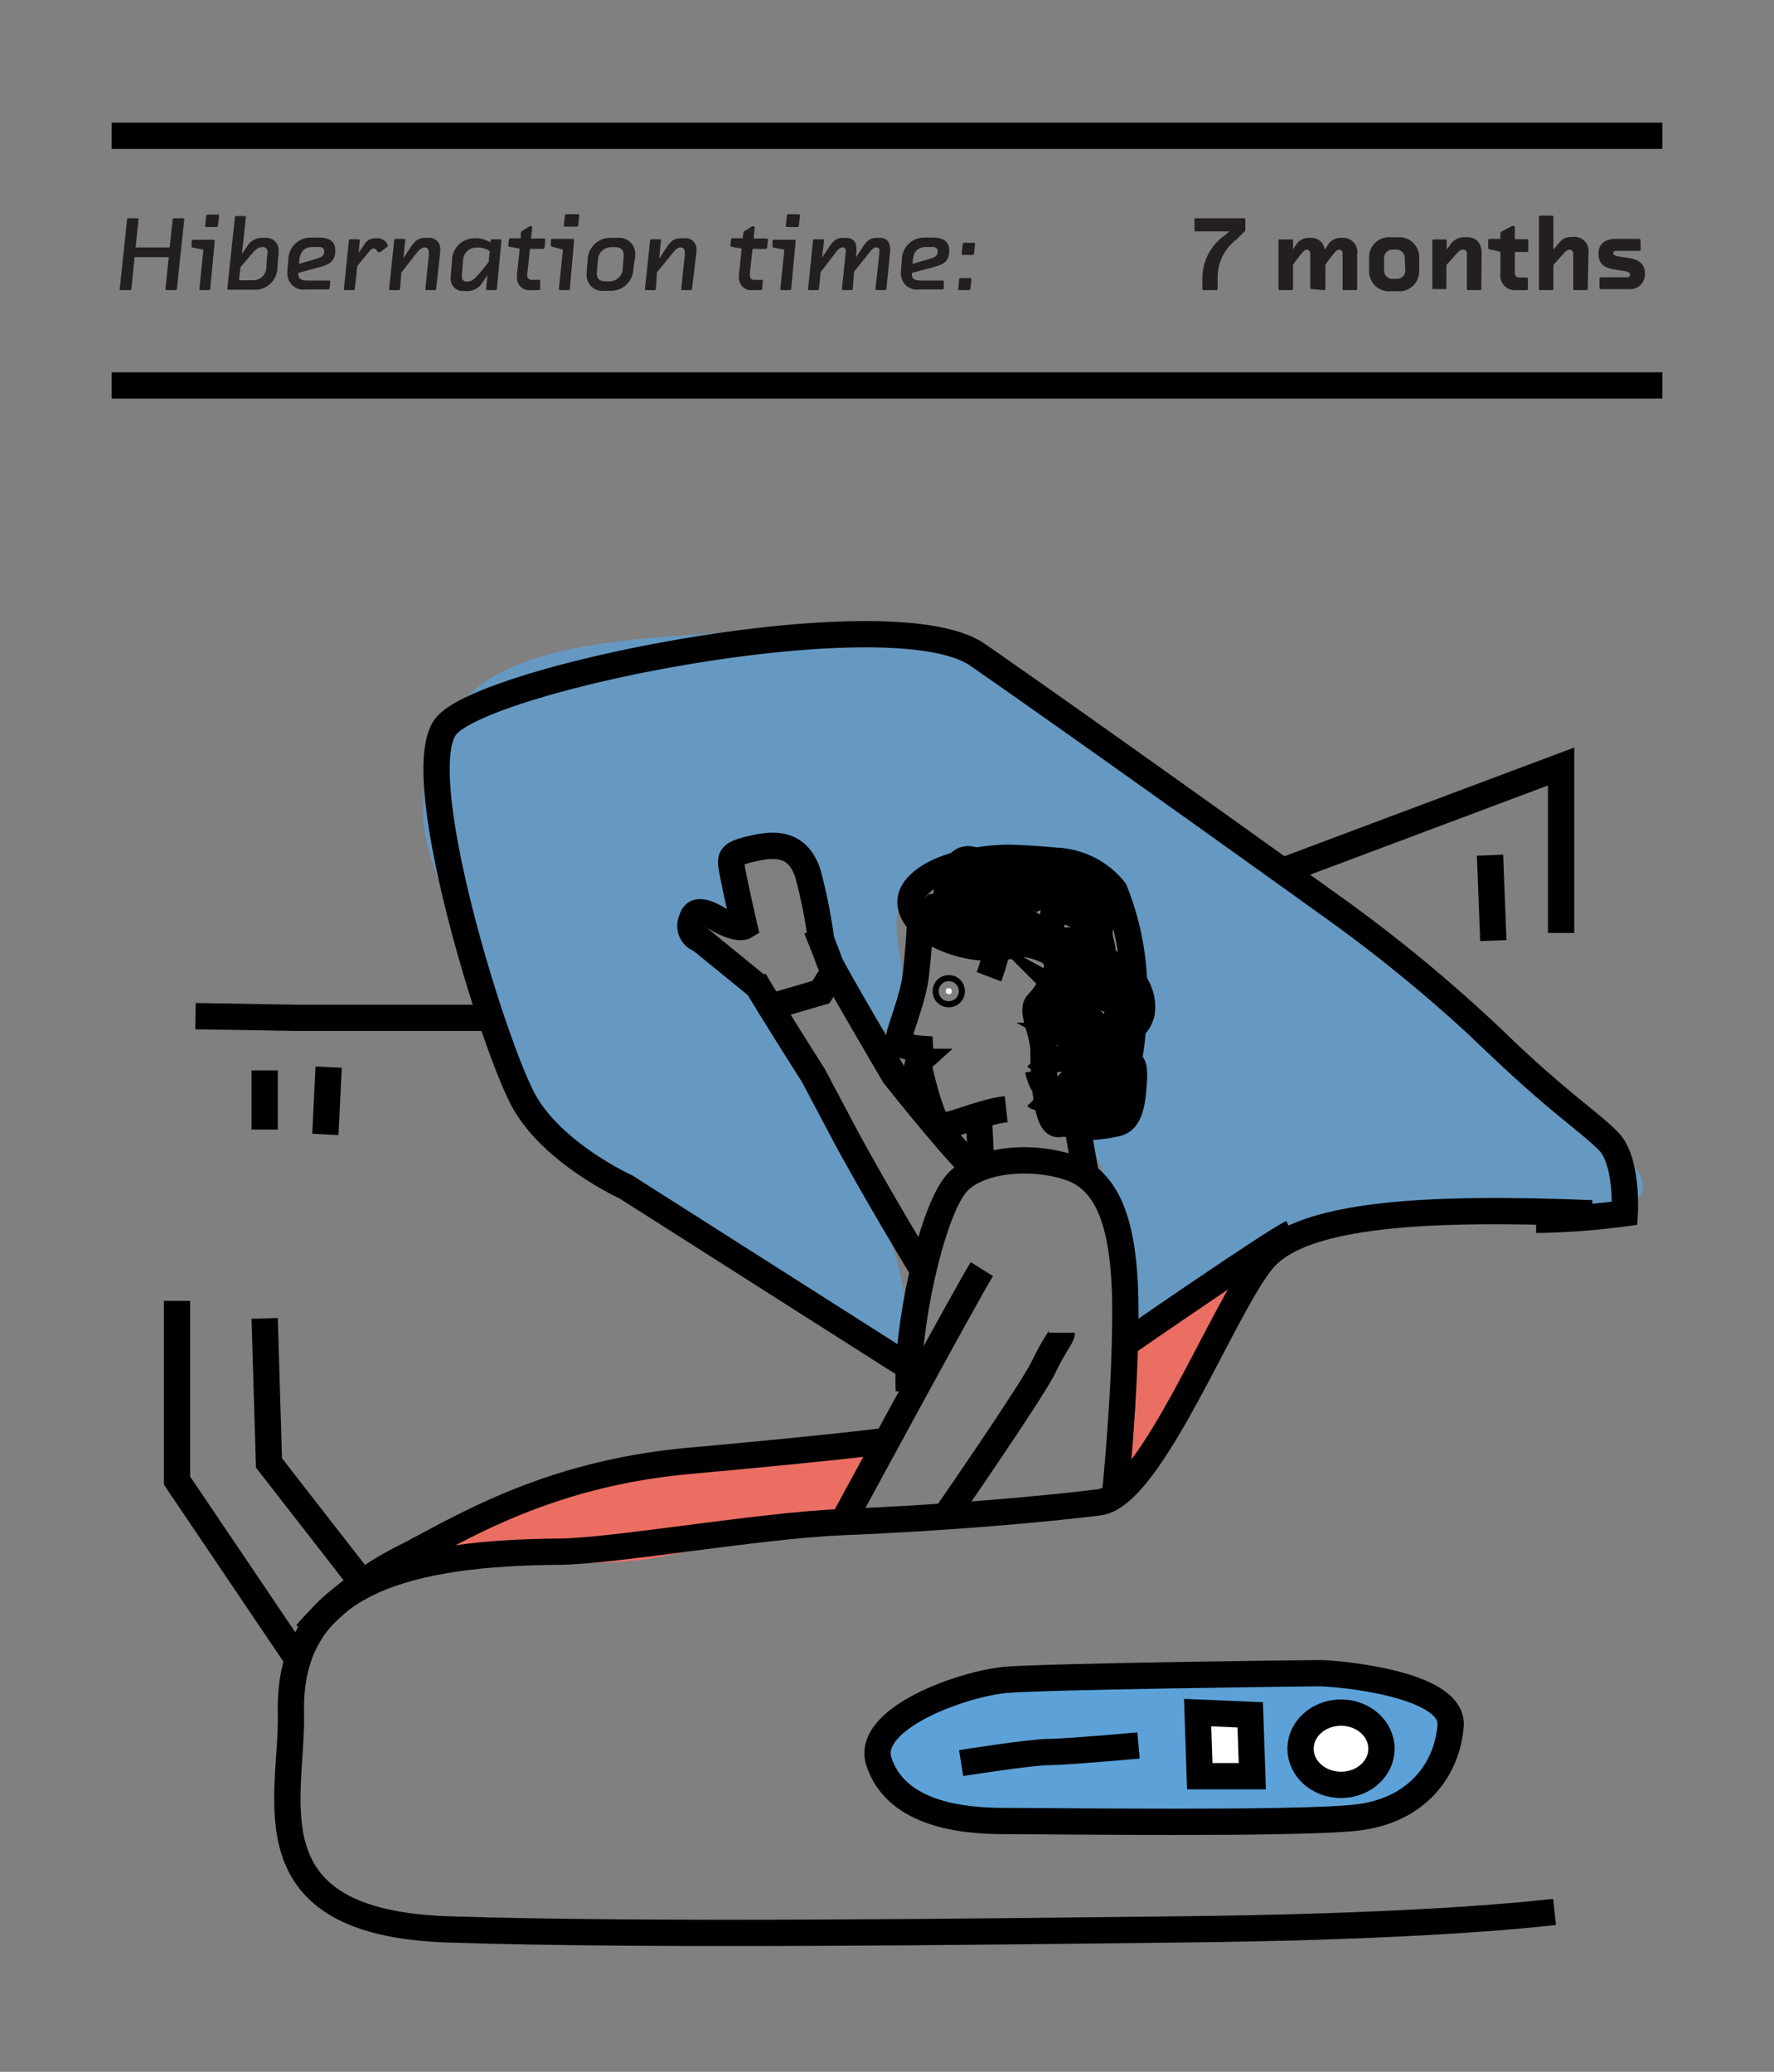 <svg id="28192792-95f9-4640-99a4-b81037cef5f9" data-name="Layer 1" xmlns="http://www.w3.org/2000/svg" viewBox="0 0 135 157.67"><rect x="0" y="0" width="135" height="157.67" fill="#808080" stroke="none"/><title>ff06-scifi</title><path d="M85.14,102.08s13-9,16.5-9.5,22,1,22-.25,5-1-4-8.25-23.5-20-33.25-26.25-14.5-10.75-25.75-10-23.5.5-26.75,7.5-1.25,9.25,1.25,16.5,4.25,13.5,7.25,15.75,20.75,11.25,23.25,13.5,3.25,1.5,3.25-1.25-1.5-7-3.75-12-8.67-12.66-10.25-14.5-2.69-5.06-1.5-4.25,3.25,1.25,3,.25-2-5,.87-4.75,5,2.42,5.13,4.75,2,6.25,3.5,8.25,2.25.17,2.75-1.75-1.16-5.63,0-7,6.25-3.5,9-3.5,6.09-1.4,7.17,2.43S87,79,85.89,81.33s-4,3.25-3.25,5,2.5,4.75,2.5,7.5Z" style="fill:#5ca2d8;opacity:0.75"/><path d="M97,95l-.52.37-11.15,8-.33,10s5.5-5.5,6.5-8.5S97,95,97,95Z" style="fill:#eb6e62"/><path d="M32.3,119s5.17-6.33,11.67-6.83,22.83-2.5,22.83-2.5l-2,6.5S54,117.67,50.14,118.5,32.3,119,32.3,119Z" style="fill:#eb6e62"/><path d="M121.14,92.33c-12.5-.5-22,0-25,3.5s-8.5,18-12.5,18.5-11.51,1.18-19.5,1.5c-6.25.25-17.47,2.22-21.5,2.25-11,.09-20.75,2-20.5,12.25.15,6.5-3.5,16,12,16.5s40.36.17,55.5,0c15.33-.16,24.16-.83,28.66-1.33" style="fill:none;stroke:#000;stroke-miterlimit:10;stroke-width:2px"/><path d="M67,132c.67-.67,10.17-4.5,15-4.83a84.39,84.39,0,0,1,8.67-.17l.66,8.17h4l-.16-4.67-6.17.67-.5-3.84,8.33-.16s4.5-.17,5.67,0,.33,3,.33,3l-4,1.83s.17,4,2,4,4.67-.33,4.67-2-1.83-2.83-1.83-2.83l-3.84-1.34v-2.66s5.34-.34,7,.66,3.84,1.34,3.5,2.67,1.67,3.83-2.16,5.67-3.84,2.16-10.84,2.66a145.1,145.1,0,0,1-17.16,0c-4.67-.16-9.67-.66-11.34-2S67,132,67,132Z" style="fill:#5ca2d8"/><path d="M66.89,134.08c-1.11-3.32,6.5-6,9.75-6.25s22.5-.5,23.75-.5,10.25.75,10,4-2.5,6.5-7.25,7-23,.25-26.75.25S68.14,137.83,66.89,134.08Z" style="fill:none;stroke:#000;stroke-miterlimit:10;stroke-width:2px"/><path d="M64.14,115.83s9.33-17.25,10.58-19.25" style="fill:none;stroke:#000;stroke-miterlimit:10;stroke-width:2px"/><path d="M71.64,115.83s6.88-9.93,7.75-11.75,1.41-2.33,1.41-2.66" style="fill:none;stroke:#000;stroke-miterlimit:10;stroke-width:2px"/><path d="M69.16,105.83c-.23-4.48,1.66-13.44,3.61-15.75,1.54-1.82,5.54-2.25,8.59-1.25s4.28,4.5,4.28,11-.82,14.25-.82,14.25" style="fill:none;stroke:#000;stroke-miterlimit:10;stroke-width:2px"/><line x1="74.71" y1="89.33" x2="74.49" y2="85.07" style="fill:none;stroke:#000;stroke-miterlimit:10;stroke-width:2px"/><line x1="82.58" y1="89.11" x2="81.82" y2="84.74" style="fill:none;stroke:#000;stroke-miterlimit:10;stroke-width:2px"/><path d="M76.57,84.41c-2,.22-4.59,1.53-5.14,1.21s-1.64-4.71-1.53-4.81a3.39,3.39,0,0,0,.11-1s-1.62-.12-1.62-.67,1-2.93,1.25-4.57.41-4.91.41-4.91" style="fill:none;stroke:#000;stroke-miterlimit:10;stroke-width:2px"/><path d="M69.79,67.47c1.66-1.86,5.69-2.19,6.85-2.19s3.06.15,4.38.29a5.94,5.94,0,0,1,3.79,2.19,20.63,20.63,0,0,1,1.49,7.07c0,2.34,0,6.5-1.5,8.84s-3.2,1.73-4.22,1.87S79.41,81.46,79.41,80s-1-3.06-.44-3.64,2.63-3.21.59-4.08-2.19-.15-4.23-.15a9,9,0,0,1-5-1.6C69.79,70,68.62,68.78,69.79,67.47Z" style="fill:none;stroke:#000;stroke-miterlimit:10;stroke-width:2px"/><path d="M23.3,124.33a24.16,24.16,0,0,1,7.17-5.66c4.33-2.17,10.85-6.49,22-7.5s14.83-1.5,14.83-1.5" style="fill:none;stroke:#000;stroke-miterlimit:10;stroke-width:2px"/><path d="M116.89,92.83a55.46,55.46,0,0,0,6.75-.5s.25-4-1.25-5.5-3.5-2.75-7.75-6.75a114.3,114.3,0,0,0-13.5-11.25c-6.25-4.5-20.25-14.5-26.75-19s-37.75,1.75-40.5,5.5,3.75,24.5,6,28.5,7.75,6.5,7.75,6.5l22,14" style="fill:none;stroke:#000;stroke-miterlimit:10;stroke-width:2px"/><path d="M70.26,96.71s-3.87-6.38-6.12-10.63l-2.25-4.25s-3.5-5.5-4.5-7.25" style="fill:none;stroke:#000;stroke-miterlimit:10;stroke-width:2px"/><path d="M73.89,88.71c-1.88-1.88-5.84-6.88-5.84-6.88s-4.75-8.08-4.91-8.58-1-2.58-1-2.58" style="fill:none;stroke:#000;stroke-miterlimit:10;stroke-width:2px"/><path d="M57.8,75.17,53.3,71.5a1.09,1.09,0,0,1-.66-1.5c.12-.42.37-1,1.93-.1s2.07.6,2.07.6-1-4.33-1-4.83.12-.75,1.62-1.09,3.47-.6,4.25,2a40.88,40.88,0,0,1,1,5.09" style="fill:none;stroke:#000;stroke-miterlimit:10;stroke-width:2px"/><polyline points="58.47 76.67 62.47 75.5 63.3 74.17" style="fill:none;stroke:#000;stroke-miterlimit:10;stroke-width:2px"/><path d="M98.3,93.83c-1.33.59-12.41,8.25-12.41,8.25" style="fill:#fff;stroke:#000;stroke-miterlimit:10;stroke-width:2px"/><ellipse cx="102.05" cy="133.08" rx="3.08" ry="2.75" style="fill:#fff;stroke:#000;stroke-miterlimit:10;stroke-width:2px"/><polygon points="91.14 130.33 91.3 135.17 95.3 135.17 95.14 130.5 91.14 130.33" style="fill:#fff;stroke:#000;stroke-miterlimit:10;stroke-width:2px"/><path d="M73.14,134.17s5.33-.84,6.66-.84,6.84-.5,6.84-.5" style="fill:#fff;stroke:#000;stroke-miterlimit:10;stroke-width:2px"/><path d="M13.46,22a.1.1,0,0,1-.1.08h-.69a.08.08,0,0,1-.08-.08l.25-2.43h-2.6L10,22a.11.11,0,0,1-.1.08h-.7A.07.07,0,0,1,9.11,22l.56-5.3a.11.11,0,0,1,.09-.09h.7a.08.08,0,0,1,.08.09l-.22,2.13h2.59l.23-2.13a.11.11,0,0,1,.1-.09h.69a.08.08,0,0,1,.09.09Z" style="fill:#231f20"/><path d="M16,22a.12.12,0,0,1-.11.08h-.64a.08.08,0,0,1-.08-.08l.31-3-.82-.16c-.07,0-.08-.05-.08-.1l0-.4a.09.09,0,0,1,.09-.09h1.59a.09.09,0,0,1,.08.09Zm.58-4.82c0,.05-.05.1-.09.1H15.7a.09.09,0,0,1-.09-.1l.08-.76a.12.12,0,0,1,.11-.09h.8a.09.09,0,0,1,.08.09Z" style="fill:#231f20"/><path d="M18.41,19.33l.4-.59a1.34,1.34,0,0,1,1.26-.64h.13a.93.93,0,0,1,1,1s0,.13,0,.23l-.09,1a1.7,1.7,0,0,1-1.78,1.72H17.38A.07.07,0,0,1,17.3,22s0-.14.58-5.48a.11.11,0,0,1,.1-.08h.65a.08.08,0,0,1,.08.08Zm-.11,1-.11,1h1.08a1,1,0,0,0,1-1c0-.38.09-1,.09-1.13A.36.36,0,0,0,20,18.8H20c-.38,0-.61.25-.88.57Z" style="fill:#231f20"/><path d="M22.7,20.77v.06c0,.39.21.52.68.52h1.68a.08.08,0,0,1,.07.08v0l-.05.52a.11.11,0,0,1-.1.08H23.23a1.21,1.21,0,0,1-1.36-1.25c0-.06,0-.15,0-.17l.07-.81a1.7,1.7,0,0,1,1.78-1.72h.57c.77,0,1.22.31,1.22.91,0,0,0,.15,0,.28-.08.72-.6.9-1.24,1.07Zm.06-.69,1.13-.33c.44-.13.75-.22.78-.54v-.12c0-.17-.14-.29-.35-.29h-.54c-.6,0-.93.33-1,1Z" style="fill:#231f20"/><path d="M29.51,18.67a.07.07,0,0,1,0,.07l-.57.45s0,0-.08,0,0,0-.07,0-.16-.28-.32-.28h-.06c-.14,0-.23.12-.41.34l-.81,1L27,22a.11.11,0,0,1-.1.08h-.65c-.07,0-.08,0-.08-.08l.38-3.7a.11.11,0,0,1,.1-.09h.65a.09.09,0,0,1,.08.09l-.09.94.45-.65a.93.93,0,0,1,.84-.46h.11a.85.85,0,0,1,.8.47A.19.19,0,0,1,29.51,18.67Z" style="fill:#231f20"/><path d="M33.19,22a.1.1,0,0,1-.1.08h-.63a.08.08,0,0,1-.09-.08l.26-2.56s0-.23,0-.3-.08-.31-.26-.31h-.06c-.27,0-.48.26-.86.75l-.91,1.17L30.44,22a.09.09,0,0,1-.09.08h-.66a.07.07,0,0,1-.08-.07L30,18.27a.11.11,0,0,1,.1-.09h.66a.09.09,0,0,1,.08.09l-.14,1.38.5-.76c.34-.51.59-.79,1.16-.79h.24a.83.83,0,0,1,.9.91,1.23,1.23,0,0,1,0,.17Z" style="fill:#231f20"/><path d="M37.81,22a.11.11,0,0,1-.1.08h-.65A.07.07,0,0,1,37,22s0-.14.1-1.07l-.39.58a1.34,1.34,0,0,1-1.25.64H35.3a.93.93,0,0,1-1-1,1,1,0,0,1,0-.14l.1-1.15a1.71,1.71,0,0,1,1.77-1.73h.09a2,2,0,0,1,1.07.33v-.16a.11.11,0,0,1,.1-.09h.65a.09.09,0,0,1,.08.08Zm-1.39-1.11.77-.95.08-.83a1.62,1.62,0,0,0-.93-.27h-.1a1,1,0,0,0-1,1l-.09,1.09a.75.75,0,0,0,0,.11.35.35,0,0,0,.34.39h.06C35.92,21.43,36.15,21.18,36.42,20.86Z" style="fill:#231f20"/><path d="M41.11,22a.09.09,0,0,1-.09.08H40.4a.94.94,0,0,1-1.06-1,1,1,0,0,1,0-.16l.21-2-.78-.14a.1.1,0,0,1-.09-.1l.05-.46a.12.12,0,0,1,.1-.09h.8l0-.39a.21.21,0,0,1,.11-.17l.56-.35.08,0c.08,0,.12,0,.12.11l-.09.82h1a.09.09,0,0,1,.09.09l-.06.62s-.06.08-.11.08h-1c-.07.71-.21,1.87-.21,2a.33.33,0,0,0,.37.36h.55a.07.07,0,0,1,.07.07Z" style="fill:#231f20"/><path d="M43.36,22a.1.1,0,0,1-.1.08h-.64a.08.08,0,0,1-.09-.08l.31-3L42,18.77a.09.09,0,0,1-.08-.1l0-.4a.11.11,0,0,1,.1-.09h1.58a.09.09,0,0,1,.09.09ZM44,17.15a.12.12,0,0,1-.1.1H43a.1.1,0,0,1-.09-.1l.08-.76a.12.12,0,0,1,.11-.09H44a.09.09,0,0,1,.08.09Z" style="fill:#231f20"/><path d="M48.2,20.41a1.71,1.71,0,0,1-1.77,1.72H46a1.2,1.2,0,0,1-1.36-1.25v-.17l.08-.88a1.72,1.72,0,0,1,1.78-1.73h.48a1.22,1.22,0,0,1,1.36,1.26,1.31,1.31,0,0,1,0,.17Zm-.74-.89a.83.83,0,0,0,0-.12c0-.42-.24-.59-.68-.59H46.5a1,1,0,0,0-1,1l-.08.89a.72.72,0,0,0,0,.13c0,.4.22.58.68.58h.29a1,1,0,0,0,1-1Z" style="fill:#231f20"/><path d="M52.66,22a.1.1,0,0,1-.1.08h-.63a.08.08,0,0,1-.09-.08l.27-2.56s0-.23,0-.3-.08-.31-.26-.31h-.06c-.27,0-.48.26-.86.75L50,20.72,49.91,22a.09.09,0,0,1-.09.08h-.66a.07.07,0,0,1-.08-.07l.39-3.71a.11.11,0,0,1,.09-.09h.66a.08.08,0,0,1,.08.09l-.14,1.38.51-.76c.33-.51.58-.79,1.16-.79h.23A.83.83,0,0,1,53,19a1.23,1.23,0,0,1,0,.17Z" style="fill:#231f20"/><path d="M58,22a.11.11,0,0,1-.09.08h-.62a.94.94,0,0,1-1.06-1v-.16l.21-2-.77-.14a.1.1,0,0,1-.09-.1l.05-.46a.11.11,0,0,1,.1-.09h.79l.05-.39a.19.19,0,0,1,.11-.17l.56-.35.08,0a.1.1,0,0,1,.11.11l-.08.82h1a.09.09,0,0,1,.09.09l-.06.62s-.06.08-.11.08h-1c-.08.71-.21,1.87-.21,2a.33.33,0,0,0,.37.36h.55a.07.07,0,0,1,.07.07Z" style="fill:#231f20"/><path d="M60.21,22a.12.12,0,0,1-.1.08h-.64a.08.08,0,0,1-.09-.08l.31-3-.82-.16c-.07,0-.08-.05-.08-.1l0-.4a.09.09,0,0,1,.09-.09h1.59a.09.09,0,0,1,.08.09Zm.58-4.82a.1.1,0,0,1-.09.1h-.81a.09.09,0,0,1-.09-.1l.08-.76A.12.12,0,0,1,60,16.3h.8a.09.09,0,0,1,.08.09Z" style="fill:#231f20"/><path d="M62.56,19.61l.49-.74c.34-.53.58-.77,1.12-.77h.21c.52,0,.8.28.8.87v.2l-.05.43.48-.73c.34-.53.58-.77,1.12-.77h.21c.52,0,.8.28.8.87a1.56,1.56,0,0,1,0,.2L67.45,22a.12.12,0,0,1-.11.08h-.63a.09.09,0,0,1-.09-.08c.11-1,.31-2.82.31-2.93s-.07-.24-.18-.24h-.09c-.21,0-.4.25-.74.69L65,20.67,64.89,22a.12.12,0,0,1-.11.08h-.63a.08.08,0,0,1-.08-.08c.1-1,.3-2.9.3-2.93s-.07-.24-.18-.24H64.1c-.21,0-.4.25-.74.69l-.91,1.19L62.32,22a.11.11,0,0,1-.09.08h-.66a.07.07,0,0,1-.08-.07l.38-3.71a.11.11,0,0,1,.1-.09h.66a.09.09,0,0,1,.08.08Z" style="fill:#231f20"/><path d="M69.39,20.77v.06c0,.39.21.52.68.52h1.67a.09.09,0,0,1,.08.08v0l0,.52a.11.11,0,0,1-.1.08H69.92a1.21,1.21,0,0,1-1.36-1.25c0-.06,0-.15,0-.17l.07-.81a1.7,1.7,0,0,1,1.78-1.72H71c.77,0,1.23.31,1.23.91a2.42,2.42,0,0,1,0,.28c-.07.72-.59.9-1.24,1.07Zm.06-.69,1.13-.33c.44-.13.75-.22.77-.54v-.12c0-.17-.14-.29-.35-.29h-.54c-.6,0-.93.33-1,1Z" style="fill:#231f20"/><path d="M73.84,22a.11.11,0,0,1-.1.08H73c-.07,0-.08,0-.08-.08l.07-.75a.12.12,0,0,1,.1-.09h.76a.09.09,0,0,1,.08.09Zm.28-2.68a.11.11,0,0,1-.1.08h-.76c-.07,0-.08,0-.08-.08l.08-.75a.1.1,0,0,1,.09-.09h.76a.09.09,0,0,1,.09.09Z" style="fill:#231f20"/><path d="M94.77,17.5a.12.12,0,0,1-.06.12l-.66.64a3.61,3.61,0,0,0-1.39,2.93V22a.1.1,0,0,1-.1.08h-1A.09.09,0,0,1,91.5,22v-.75a4,4,0,0,1,1.73-3.36l.33-.28H91a.1.1,0,0,1-.1-.09v-.82a.11.11,0,0,1,.1-.09h3.67a.11.11,0,0,1,.1.09Z" style="fill:#231f20"/><path d="M99.8,22a.09.09,0,0,1-.09-.08V19.29a.27.27,0,0,0-.25-.29h0c-.18,0-.3.15-.52.42l-.54.71V22a.09.09,0,0,1-.09.08h-.93a.09.09,0,0,1-.09-.08v-3.7a.08.08,0,0,1,.09-.08h.93a.08.08,0,0,1,.09.08v.67l.2-.3a1.15,1.15,0,0,1,1-.57h.21a1,1,0,0,1,1,.91l.22-.34a1.15,1.15,0,0,1,1-.57h.11a1.07,1.07,0,0,1,1.14,1.23V22a.1.1,0,0,1-.1.08h-.91a.1.1,0,0,1-.1-.08V19.29a.27.27,0,0,0-.25-.29h0c-.18,0-.3.15-.52.42l-.54.71V22a.09.09,0,0,1-.1.08Z" style="fill:#231f20"/><path d="M108,20.55a1.52,1.52,0,0,1-1.68,1.61h-.44a1.52,1.52,0,0,1-1.69-1.61v-.88a1.52,1.52,0,0,1,1.69-1.61h.44A1.52,1.52,0,0,1,108,19.67Zm-1.1-.89a.63.63,0,0,0-.67-.66H106a.63.63,0,0,0-.67.66v.89a.63.63,0,0,0,.67.67h.27a.63.63,0,0,0,.67-.67Z" style="fill:#231f20"/><path d="M112.73,22a.1.1,0,0,1-.1.08h-.91a.1.1,0,0,1-.09-.08V19.29a.27.27,0,0,0-.27-.29h-.06c-.17,0-.32.16-.54.4l-.69.77V22A.09.09,0,0,1,110,22h-.93A.09.09,0,0,1,109,22v-3.7a.08.08,0,0,1,.09-.08H110a.08.08,0,0,1,.09.08V19l.22-.3a1.31,1.31,0,0,1,1.19-.65h.12c.68,0,1.13.39,1.13,1.23Z" style="fill:#231f20"/><path d="M116.27,22a.09.09,0,0,1-.08.08h-.79a1.1,1.1,0,0,1-1.22-1.2V19.16l-.84-.19s-.09,0-.09-.09v-.62a.08.08,0,0,1,.09-.08h.84v-.4a.17.17,0,0,1,.1-.17l.79-.41a.13.13,0,0,1,.09,0c.07,0,.12,0,.12.1v.9h.92a.09.09,0,0,1,.1.08v.81a.1.1,0,0,1-.1.09h-.92v1.58a.33.33,0,0,0,.36.36h.55a.09.09,0,0,1,.08.09Z" style="fill:#231f20"/><path d="M120.83,22a.1.1,0,0,1-.1.08h-.91a.1.1,0,0,1-.1-.08V19.29a.27.27,0,0,0-.27-.29h0c-.17,0-.33.14-.56.4l-.68.77V22a.09.09,0,0,1-.08.08h-.93a.09.09,0,0,1-.09-.08V16.5a.09.09,0,0,1,.09-.09h.93a.09.09,0,0,1,.08.09V19l.23-.27c.37-.46.57-.7,1.19-.7h.11a1.07,1.07,0,0,1,1.14,1.23Z" style="fill:#231f20"/><path d="M124.86,19a.09.09,0,0,1-.09.09H123c-.15,0-.23.05-.23.19s.2.21.43.24l.79.12c.73.12,1.19.46,1.19,1.18V21A1.14,1.14,0,0,1,123.91,22h-2.1a.09.09,0,0,1-.09-.08V21.2a.1.1,0,0,1,.09-.1h2c.14,0,.24-.07.24-.2s-.14-.22-.47-.28l-.75-.12c-.67-.11-1.18-.37-1.18-1.14v-.11c0-.66.49-1.07,1.29-1.07h1.81a.09.09,0,0,1,.09.09Z" style="fill:#231f20"/><polyline points="14.88 77.33 22.76 77.46 37.26 77.46" style="fill:none;stroke:#000;stroke-miterlimit:10;stroke-width:2px"/><line x1="20.14" y1="81.46" x2="20.14" y2="85.96" style="fill:none;stroke:#000;stroke-miterlimit:10;stroke-width:2px"/><line x1="25.01" y1="81.21" x2="24.76" y2="86.33" style="fill:none;stroke:#000;stroke-miterlimit:10;stroke-width:2px"/><polyline points="97.47 66.33 118.8 58.33 118.8 71" style="fill:none;stroke:#000;stroke-miterlimit:10;stroke-width:2px"/><polyline points="20.14 100.33 20.47 111.33 27.47 120.33" style="fill:none;stroke:#000;stroke-miterlimit:10;stroke-width:2px"/><polyline points="13.47 99 13.47 112.67 22.47 126" style="fill:none;stroke:#000;stroke-miterlimit:10;stroke-width:2px"/><line x1="113.39" y1="65.08" x2="113.64" y2="71.58" style="fill:none;stroke:#000;stroke-miterlimit:10;stroke-width:2px"/><circle cx="72.2" cy="75.43" r="0.23" style="fill:#fff;stroke:#000;stroke-miterlimit:10;stroke-width:2px"/><line x1="8.5" y1="10.33" x2="126.5" y2="10.33" style="fill:none;stroke:#000;stroke-miterlimit:10;stroke-width:2px"/><line x1="8.5" y1="29.33" x2="126.5" y2="29.33" style="fill:none;stroke:#000;stroke-miterlimit:10;stroke-width:2px"/><path d="M73.14,69.71c0-.75-.25-2.75,1.12-2.75s3.25.12,3.13,1-.38,2.62-1.25,2.87a15.83,15.83,0,0,1-2.25.38" style="fill:none;stroke:#000;stroke-miterlimit:10;stroke-width:2px"/><path d="M74.89,69s2.12-2.75,3.75-2.5,1.75.25,1.62,2.12-.5,2.75-1.37,2.88a9.78,9.78,0,0,1-2.63.25" style="fill:none;stroke:#000;stroke-miterlimit:10;stroke-width:2px"/><path d="M80.89,83s2.12-2.75,3.75-2.5,1.75.25,1.62,2.12-.5,2.75-1.37,2.88a9.78,9.78,0,0,1-2.63.25" style="fill:none;stroke:#000;stroke-miterlimit:10;stroke-width:2px"/><path d="M80.89,78s2.12-2.75,3.75-2.5,1.75.25,1.62,2.12-.5,2.75-1.37,2.88a9.78,9.78,0,0,1-2.63.25" style="fill:none;stroke:#000;stroke-miterlimit:10;stroke-width:2px"/><path d="M79.89,76s2.12-2.75,3.75-2.5,1.75.25,1.62,2.12-.5,2.75-1.37,2.88a9.78,9.78,0,0,1-2.63.25" style="fill:none;stroke:#000;stroke-miterlimit:10;stroke-width:2px"/><path d="M71.51,70.08a3,3,0,0,1,2.75-1.25c1.75.25,1.5.13,1.75,1.5s-.75,4-.75,4" style="fill:none;stroke:#000;stroke-miterlimit:10;stroke-width:2px"/><path d="M69.51,70.71,71.14,69a26,26,0,0,1,2.75-.25,4.71,4.71,0,0,1,2.12.62c.94.38.38-2.62-.87-3.37s-1.88-1-2.63.37a6.58,6.58,0,0,0-.5,3.38" style="fill:none;stroke:#000;stroke-miterlimit:10;stroke-width:2px"/><path d="M78.51,77.71,80.14,76a26,26,0,0,1,2.75-.25,4.71,4.71,0,0,1,2.12.62c.94.38.38-2.62-.87-3.37s-1.88-1-2.63.37a6.58,6.58,0,0,0-.5,3.38" style="fill:none;stroke:#000;stroke-miterlimit:10;stroke-width:2px"/><path d="M72.76,71.58s1.25-2,2.5-2a6.07,6.07,0,0,1,3.38.88c.5.5,1.22,1,.92,1.82" style="fill:none;stroke:#000;stroke-miterlimit:10;stroke-width:2px"/><path d="M77.89,69s.37-.88,2.5-.88,2.37-.25,2.87,1.13.63,2.62,0,3.37a3.57,3.57,0,0,1-1.75,1" style="fill:none;stroke:#000;stroke-miterlimit:10;stroke-width:2px"/><path d="M83.77,78s.86.41.77,2.53.15,2.39-1.25,2.83-2.65.51-3.37-.15A3.56,3.56,0,0,1,79,81.43" style="fill:none;stroke:#000;stroke-miterlimit:10;stroke-width:2px"/><path d="M80,68.83s1,.38,2.25,1a3.2,3.2,0,0,1,1.63,3.25c-.25,1-.88,1.5-2.38,1.5s-1.62-.12-1.62-.12" style="fill:none;stroke:#000;stroke-miterlimit:10;stroke-width:2px"/><path d="M80,65.83s1,.38,2.25,1a3.2,3.2,0,0,1,1.63,3.25c-.25,1-.88,1.5-2.38,1.5s-1.62-.12-1.62-.12" style="fill:none;stroke:#000;stroke-miterlimit:10;stroke-width:2px"/><path d="M83,72.83s1,.38,2.25,1a3.2,3.2,0,0,1,1.63,3.25c-.25,1-.88,1.5-2.38,1.5s-1.62-.12-1.62-.12" style="fill:none;stroke:#000;stroke-miterlimit:10;stroke-width:2px"/><path d="M79,74.83s1,.38,2.25,1a3.2,3.2,0,0,1,1.63,3.25c-.25,1-.88,1.5-2.38,1.5s-1.62-.12-1.62-.12" style="fill:none;stroke:#000;stroke-miterlimit:10;stroke-width:2px"/><path d="M79,77.83s1,.38,2.25,1a3.2,3.2,0,0,1,1.63,3.25c-.25,1-.88,1.5-2.38,1.5s-1.62-.12-1.62-.12" style="fill:none;stroke:#000;stroke-miterlimit:10;stroke-width:2px"/></svg>